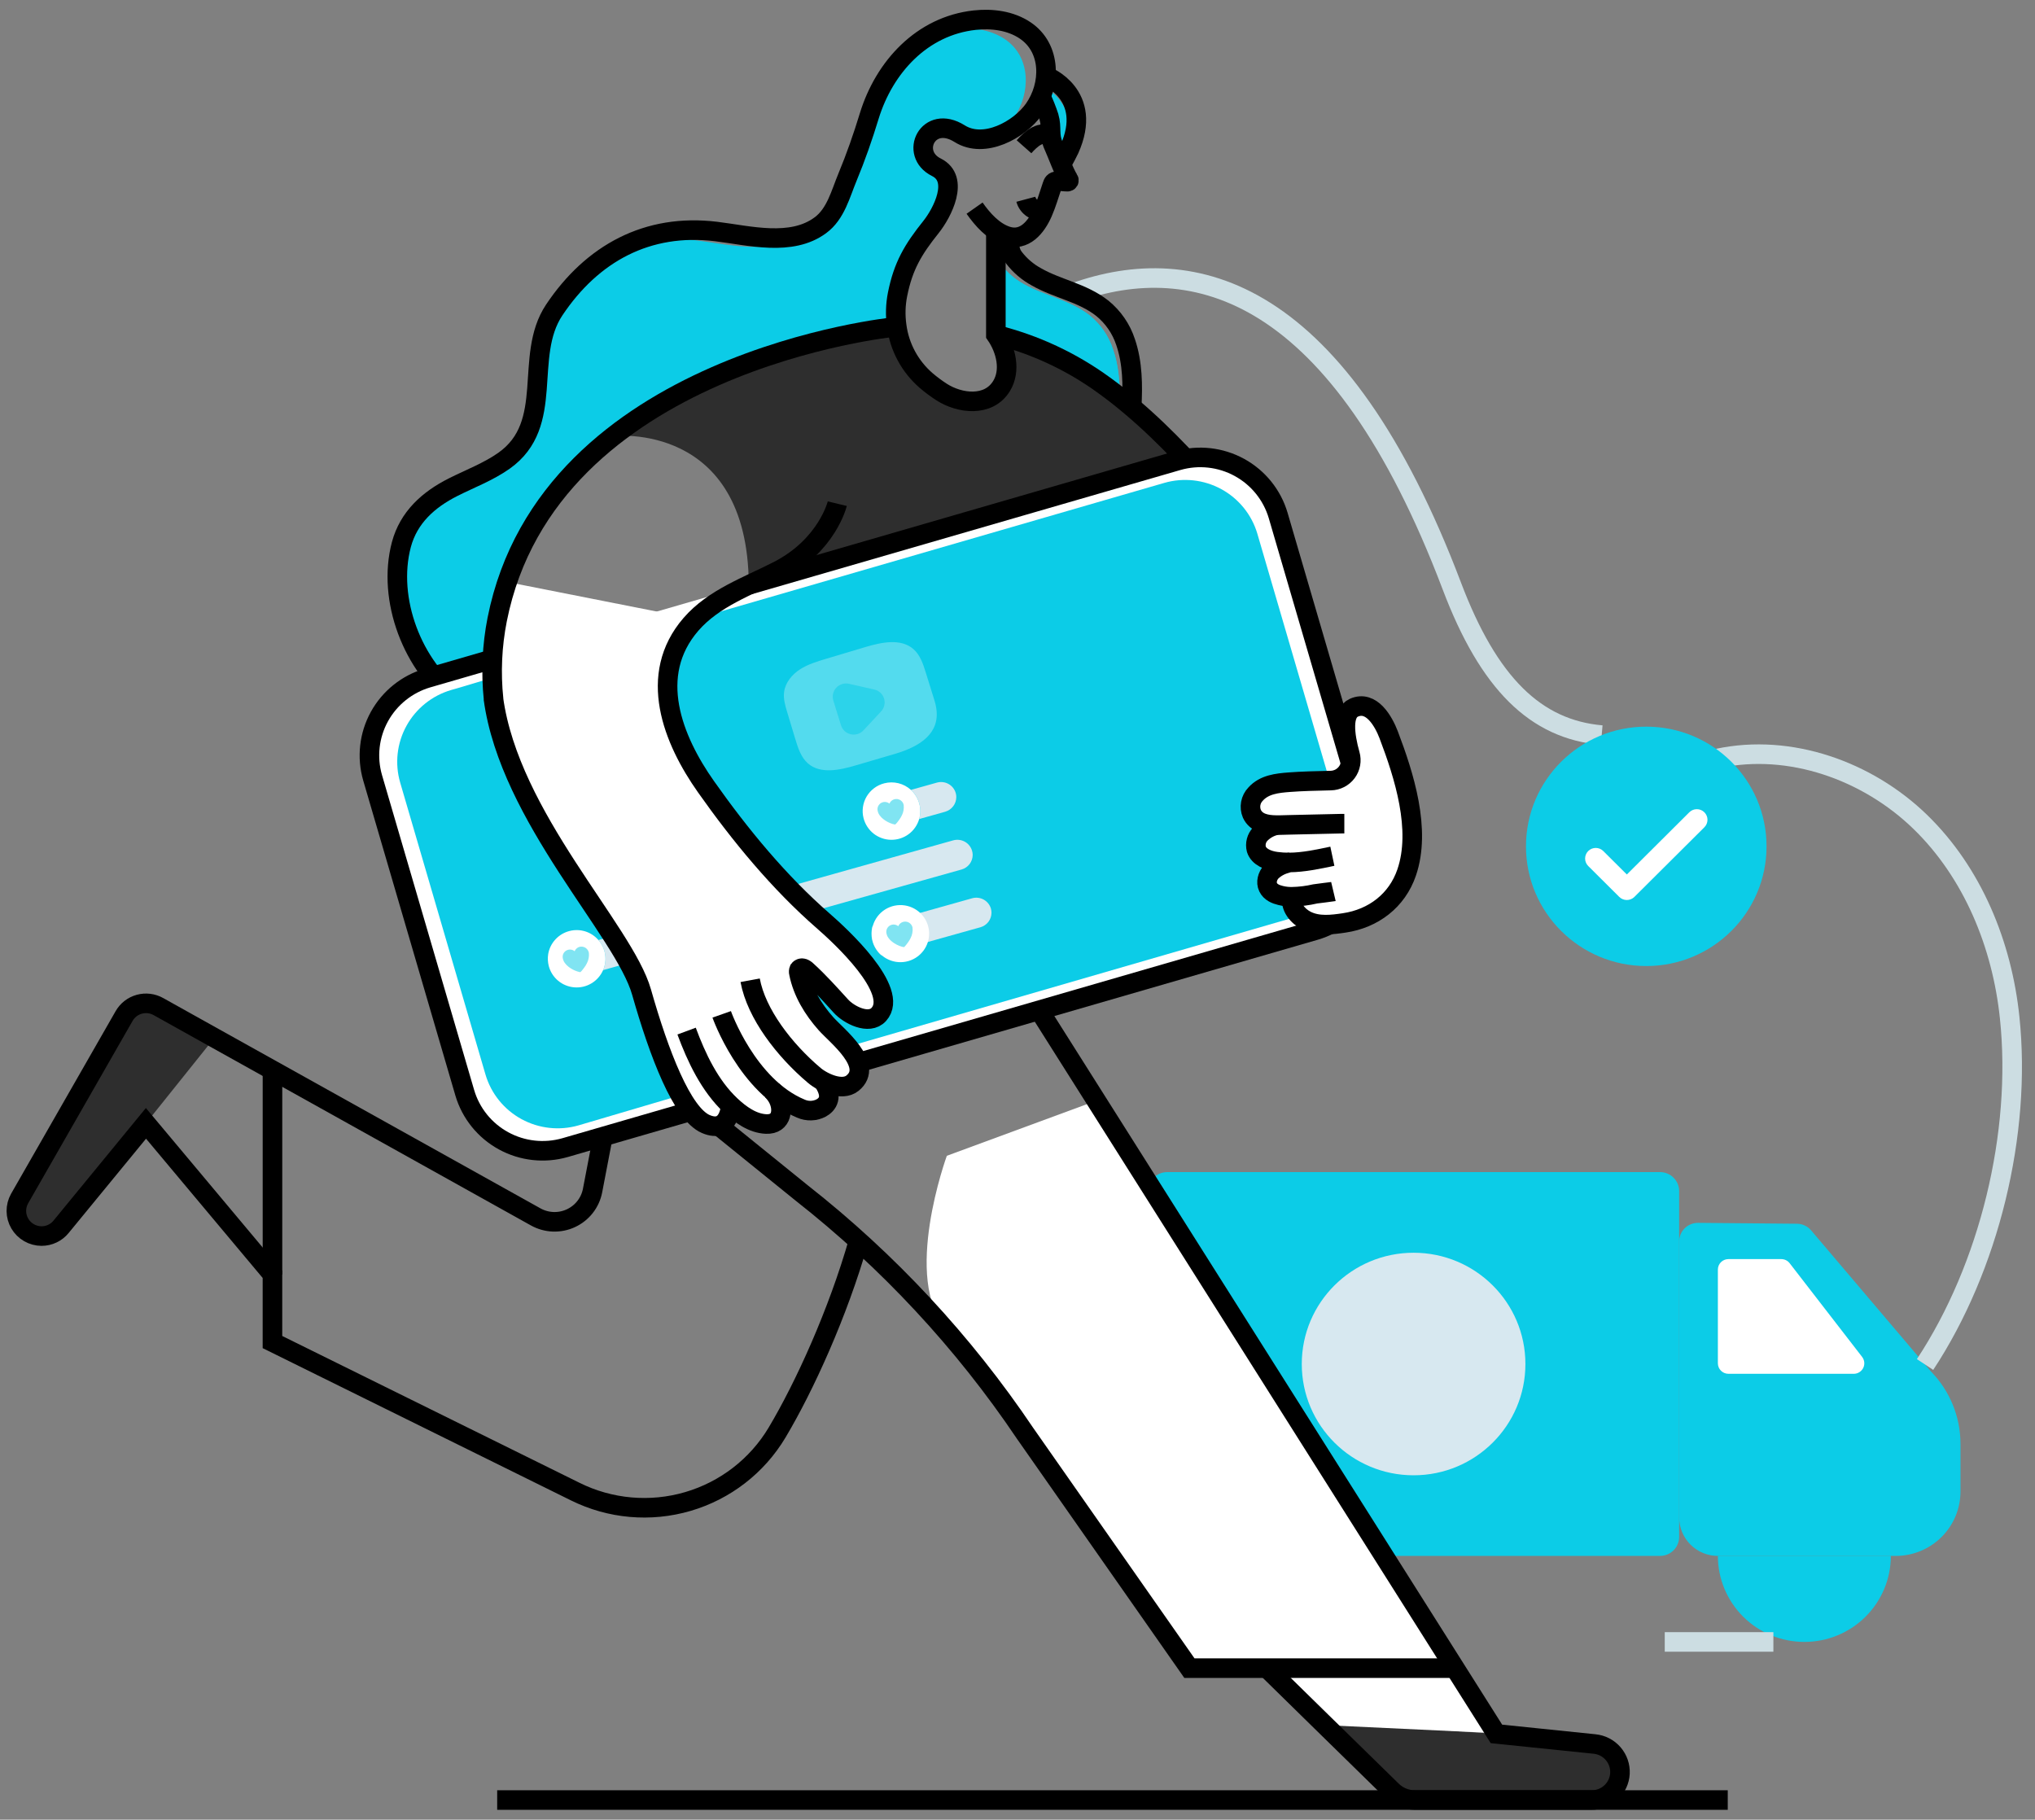 <svg width="104" height="93" viewBox="0 0 104 93" fill="none" xmlns="http://www.w3.org/2000/svg">
<rect x="0" y="0" width="104" height="93" fill="#808080" stroke="none"/>
<path d="M84.837 59.905H59.649C59.109 59.905 58.672 60.34 58.672 60.877V78.547C58.672 79.085 59.109 79.52 59.649 79.52H84.837C85.377 79.52 85.814 79.085 85.814 78.547V60.877C85.814 60.34 85.377 59.905 84.837 59.905Z" fill="#0CCCE7"/>
<path d="M83.567 60.823H60.92C60.381 60.823 59.943 61.258 59.943 61.795V77.629C59.943 78.166 60.381 78.601 60.92 78.601H83.567C84.106 78.601 84.544 78.166 84.544 77.629V61.795C84.544 61.258 84.106 60.823 83.567 60.823Z" fill="#0CCCE7"/>
<path d="M96.88 79.521H87.794C87.534 79.521 87.276 79.47 87.036 79.371C86.796 79.272 86.578 79.127 86.394 78.944C86.211 78.761 86.065 78.544 85.966 78.305C85.866 78.066 85.815 77.81 85.815 77.551V63.451C85.815 63.324 85.841 63.198 85.89 63.081C85.939 62.965 86.012 62.859 86.103 62.77C86.194 62.681 86.302 62.612 86.42 62.565C86.539 62.519 86.665 62.496 86.793 62.498L91.847 62.544C91.983 62.547 92.117 62.578 92.239 62.637C92.362 62.695 92.471 62.778 92.558 62.882L98.682 70.094C99.651 71.086 100.193 72.416 100.192 73.801V76.224C100.193 76.656 100.107 77.085 99.941 77.485C99.775 77.885 99.531 78.249 99.223 78.555C98.915 78.862 98.55 79.104 98.148 79.27C97.746 79.436 97.315 79.521 96.88 79.521Z" fill="#0CCCE7"/>
<path d="M72.243 75.4C75.399 75.4 77.957 72.854 77.957 69.713C77.957 66.572 75.399 64.026 72.243 64.026C69.086 64.026 66.528 66.572 66.528 69.713C66.528 72.854 69.086 75.4 72.243 75.4Z" fill="#D7E8F0"/>
<path d="M87.793 69.678V64.886C87.793 64.744 87.85 64.608 87.951 64.507C88.052 64.407 88.189 64.351 88.331 64.351H91.034C91.117 64.351 91.198 64.37 91.272 64.406C91.346 64.442 91.411 64.495 91.461 64.56L95.165 69.35C95.226 69.43 95.264 69.525 95.274 69.624C95.284 69.724 95.266 69.824 95.221 69.914C95.177 70.004 95.108 70.079 95.022 70.132C94.937 70.185 94.838 70.213 94.738 70.213H88.335C88.264 70.213 88.194 70.199 88.128 70.173C88.062 70.146 88.003 70.107 87.953 70.057C87.902 70.008 87.862 69.949 87.835 69.884C87.808 69.819 87.794 69.749 87.793 69.678Z" fill="white"/>
<path d="M60.982 79.477V79.515C60.982 80.682 61.447 81.801 62.276 82.626C63.105 83.451 64.23 83.914 65.402 83.914C66.575 83.914 67.699 83.451 68.528 82.626C69.357 81.801 69.823 80.682 69.823 79.515" stroke="#CCDDE2" stroke-miterlimit="10"/>
<path d="M87.793 79.518C87.793 80.684 88.259 81.803 89.088 82.628C89.917 83.453 91.041 83.916 92.213 83.916C93.386 83.916 94.51 83.453 95.339 82.628C96.168 81.803 96.633 80.684 96.633 79.518" fill="#0CCCE7"/>
<path d="M87.805 38.76C91.48 37.978 95.438 39.39 98.129 41.999C100.821 44.609 102.319 48.289 102.705 52.009C103.327 57.929 101.66 64.766 98.381 69.738" stroke="#CCDDE2" stroke-miterlimit="10"/>
<path d="M54.884 14.966C61.042 12.757 68.423 14.716 74.198 29.953C76.084 34.932 78.48 37.277 81.856 37.57" stroke="#CCDDE2" stroke-miterlimit="10"/>
<path d="M31.352 22.288C31.352 22.288 38.225 21.499 38.267 29.893L57.507 24.318L60.528 23.372C60.528 23.372 56.193 18.139 51.193 17.239C51.247 17.747 51.348 18.25 51.495 18.74C51.753 19.641 50.897 20.171 49.71 20.507C48.522 20.843 46.117 18.856 45.703 17.104C45.703 17.104 46.297 16.571 44.087 16.953C41.876 17.335 35.17 18.885 31.352 22.288Z" fill="#2E2E2E"/>
<path d="M1.512 63.026C1.7 63.127 1.909 63.179 2.122 63.18C2.314 63.18 2.504 63.137 2.677 63.054C2.85 62.971 3.002 62.85 3.122 62.701L7.459 57.411L10.959 53.04L8.094 51.441C7.797 51.274 7.446 51.231 7.118 51.322C6.789 51.413 6.51 51.63 6.342 51.925L1.001 61.259C0.917 61.408 0.862 61.572 0.842 61.742C0.822 61.912 0.836 62.085 0.884 62.249C0.931 62.414 1.011 62.567 1.119 62.7C1.227 62.834 1.361 62.944 1.512 63.026Z" fill="#2E2E2E"/>
<path d="M67.525 87.987L71.135 91.521C71.447 91.828 71.868 92 72.307 92H81.34C81.711 92.002 82.069 91.862 82.338 91.608C82.609 91.355 82.77 91.007 82.789 90.638C82.808 90.269 82.683 89.907 82.441 89.627C82.199 89.347 81.857 89.171 81.488 89.136L76.476 88.62L67.525 87.987Z" fill="#2E2E2E"/>
<path d="M50.894 16.837V17.081V17.143C52.891 17.641 54.772 18.521 56.431 19.735C56.699 19.931 56.962 20.129 57.224 20.339C57.23 19.498 57.158 18.654 56.884 17.86C56.663 17.177 56.247 16.573 55.687 16.121C55.194 15.73 54.611 15.479 54.025 15.252C53.438 15.025 52.863 14.827 52.326 14.522C51.873 14.275 51.478 13.936 51.165 13.527C51.055 13.379 50.987 13.205 50.967 13.022C50.947 12.839 50.976 12.655 51.051 12.487C50.999 12.483 50.947 12.473 50.896 12.456L50.894 16.837Z" fill="#0CCCE7"/>
<path d="M50.894 16.837V17.081V17.143C52.891 17.641 54.772 18.521 56.431 19.735C56.699 19.931 56.962 20.129 57.224 20.339C57.23 19.498 57.158 18.654 56.884 17.86C56.663 17.177 56.247 16.573 55.687 16.121C55.194 15.73 54.611 15.479 54.025 15.252C53.438 15.025 52.863 14.827 52.326 14.522C51.873 14.275 51.478 13.936 51.165 13.527C51.055 13.379 50.987 13.205 50.967 13.022C50.947 12.839 50.976 12.655 51.051 12.487C50.999 12.483 50.947 12.473 50.896 12.456L50.894 16.837Z" fill="#0CCCE7"/>
<path d="M23.305 35.825C24.055 36.361 24.889 36.768 25.774 37.03C26.153 37.143 25.256 37.564 25.646 37.639C24.105 34.02 25.204 28.456 30.08 23.378C30.91 22.513 32.819 21.416 33.76 20.654C35.274 19.43 36.93 19.271 38.516 18.536C39.224 18.21 39.952 17.927 40.694 17.689C42.014 17.252 43.377 16.954 44.759 16.801C45.073 16.762 45.383 16.735 45.697 16.718C45.62 16.182 45.635 15.636 45.742 15.105C46.031 13.647 46.535 12.809 47.452 11.66C48.027 10.937 48.924 9.207 47.727 8.611C46.973 8.237 46.904 7.471 47.258 7.005C47.558 6.606 48.164 6.425 48.913 6.892C49.431 7.221 50.046 7.243 50.637 7.082C51.098 6.815 51.497 6.455 51.81 6.025C52.678 4.785 52.709 2.909 51.351 1.999C50.61 1.503 49.665 1.382 48.779 1.478C48.383 1.523 47.992 1.611 47.615 1.738C47.613 1.737 47.611 1.737 47.61 1.737C47.608 1.737 47.606 1.737 47.605 1.738C46.001 2.599 44.853 4.191 44.302 5.985C43.978 7.046 43.612 8.096 43.184 9.125C42.833 9.969 42.589 10.995 41.805 11.571C41.478 11.812 41.107 11.987 40.712 12.086C39.233 13.019 37.182 12.48 35.565 12.282C34.272 12.106 32.955 12.239 31.724 12.668C30.345 13.361 29.159 14.472 28.197 15.911C26.612 18.295 28.29 21.733 25.632 23.614C24.832 24.177 23.904 24.523 23.028 24.966C21.773 25.601 20.763 26.503 20.391 27.896C19.647 30.686 20.964 34.134 23.305 35.825Z" fill="#0CCCE7"/>
<path d="M56.089 56.233L76.533 88.584L67.814 88.174L64.562 85.221H60.845C60.845 85.221 50.713 70.435 48.389 67.929C46.066 65.423 48.389 59.071 48.389 59.071L56.089 56.233Z" fill="white"/>
<path d="M88.298 91.997H25.409" stroke="black" stroke-miterlimit="10"/>
<path d="M53.2 4.893C53.362 5.226 53.5 5.57 53.614 5.922C53.779 6.495 53.6 6.849 53.852 7.395C53.938 7.583 54.062 7.902 54.191 8.225C54.229 8.15 54.264 8.088 54.284 8.039C55.27 5.854 53.974 4.801 53.35 4.44C53.311 4.594 53.261 4.746 53.2 4.893Z" fill="#0CCCE7"/>
<path d="M53.2 4.893C53.362 5.226 53.5 5.57 53.614 5.922C53.779 6.495 53.6 6.849 53.852 7.395C53.938 7.583 54.062 7.902 54.191 8.225C54.229 8.15 54.264 8.088 54.284 8.039C55.27 5.854 53.974 4.801 53.35 4.44C53.311 4.594 53.261 4.746 53.2 4.893Z" fill="#0CCCE7"/>
<path d="M43.877 63.425C42.823 67.113 41.122 70.853 39.712 73.217C38.693 74.923 37.063 76.182 35.15 76.741C33.237 77.301 31.181 77.119 29.397 76.233L13.924 68.591V65.133L7.459 57.413L3.122 62.699C3.002 62.848 2.849 62.967 2.676 63.049C2.503 63.132 2.314 63.174 2.122 63.174C1.897 63.172 1.677 63.113 1.482 63.001C1.287 62.889 1.125 62.728 1.012 62.534C0.899 62.341 0.838 62.121 0.836 61.898C0.835 61.674 0.891 61.453 1.001 61.258L6.342 51.929C6.51 51.633 6.789 51.417 7.117 51.326C7.446 51.235 7.797 51.278 8.094 51.444L10.959 53.043L27.377 62.194C27.65 62.346 27.956 62.432 28.268 62.444C28.581 62.455 28.892 62.393 29.176 62.261C29.459 62.13 29.708 61.933 29.9 61.688C30.093 61.442 30.224 61.155 30.283 60.849L32.228 50.707" stroke="black" stroke-miterlimit="10"/>
<path d="M36.756 57.56L40.963 60.965C45.39 64.441 49.243 68.586 52.382 73.248L60.786 85.257H74.351" stroke="black" stroke-miterlimit="10"/>
<path d="M64.743 85.257L67.525 87.985L71.135 91.519C71.447 91.825 71.868 91.997 72.307 91.997H81.339C81.711 92 82.069 91.859 82.338 91.606C82.608 91.352 82.77 91.005 82.789 90.636C82.808 90.267 82.683 89.905 82.441 89.625C82.199 89.345 81.857 89.169 81.488 89.133L76.476 88.617L52.283 50.332C51.038 48.356 49.928 45.102 50.894 42.971C54.573 34.866 54.255 27.014 54.255 27.014" stroke="black" stroke-miterlimit="10"/>
<path d="M50.894 11.767V16.804V17.047V17.109C51.414 17.864 51.677 18.935 51.18 19.737C50.515 20.811 49.046 20.633 48.114 20.032C47.841 19.855 47.579 19.66 47.332 19.449C46.504 18.732 45.968 17.739 45.826 16.656C45.75 16.12 45.764 15.575 45.87 15.044C46.161 13.587 46.663 12.749 47.583 11.598C48.159 10.876 49.055 9.145 47.856 8.549C46.453 7.852 47.425 5.814 49.043 6.832C50.297 7.621 52.1 6.637 52.845 5.577C53.714 4.338 53.745 2.461 52.387 1.552C51.645 1.055 50.701 0.934 49.815 1.03C47.115 1.325 45.194 3.426 44.425 5.923C44.102 6.983 43.736 8.034 43.309 9.062C42.957 9.908 42.712 10.933 41.93 11.509C40.441 12.618 38.283 12.037 36.597 11.832C33.087 11.403 30.256 12.95 28.322 15.846C26.736 18.23 28.415 21.669 25.756 23.549C24.956 24.113 24.029 24.459 23.152 24.901C21.896 25.536 20.887 26.439 20.513 27.831C19.77 30.63 21.086 34.08 23.427 35.771C24.499 36.546 25.754 37.011 27.057 37.263" stroke="black" stroke-miterlimit="10"/>
<path d="M57.823 20.987C57.83 20.923 57.833 20.861 57.835 20.8C57.894 19.695 57.887 18.547 57.525 17.488C57.303 16.806 56.887 16.203 56.328 15.751C55.833 15.36 55.251 15.106 54.667 14.881C54.083 14.656 53.504 14.457 52.968 14.151C52.515 13.905 52.119 13.566 51.808 13.156C51.698 13.009 51.629 12.835 51.608 12.653C51.587 12.47 51.615 12.286 51.689 12.118" stroke="black" stroke-miterlimit="10"/>
<path d="M13.925 65.137V54.698" stroke="black" stroke-miterlimit="10"/>
<path d="M49.806 10.638C50.212 11.216 50.764 11.841 51.459 12.067C52.359 12.358 52.965 11.598 53.288 10.858C53.481 10.417 53.614 9.949 53.77 9.493C53.821 9.343 53.852 9.268 54.025 9.259C54.198 9.25 54.378 9.286 54.555 9.286C54.568 9.287 54.581 9.283 54.593 9.277C54.605 9.27 54.614 9.26 54.621 9.248C54.627 9.237 54.629 9.223 54.628 9.21C54.627 9.197 54.622 9.184 54.614 9.173C54.376 8.814 54.022 7.831 53.841 7.438C53.592 6.892 53.772 6.536 53.605 5.966C53.49 5.614 53.353 5.27 53.194 4.936" stroke="black" stroke-miterlimit="10"/>
<path d="M53.459 3.887C53.459 3.887 55.912 4.823 54.645 7.638C54.567 7.809 54.375 8.164 54.284 8.325" stroke="black" stroke-miterlimit="10"/>
<path d="M53.323 10.777C53.127 10.803 52.927 10.758 52.762 10.648C52.597 10.539 52.477 10.374 52.426 10.184" stroke="black" stroke-miterlimit="10"/>
<path d="M53.738 7.003C53.23 6.592 52.673 7.116 52.333 7.5" stroke="black" stroke-miterlimit="10"/>
<path d="M50.894 17.107C52.892 17.605 54.774 18.485 56.434 19.698C56.917 20.046 57.382 20.415 57.834 20.799C59.616 22.305 61.184 24.047 62.709 25.808" stroke="black" stroke-miterlimit="10"/>
<path d="M64.995 42.427C64.986 42.422 64.977 42.415 64.97 42.407C62.97 40.417 60.956 38.441 58.95 36.458C57.27 34.797 55.085 33.097 54.059 30.918" stroke="black" stroke-miterlimit="10"/>
<path d="M41.548 56.751C41.711 56.699 41.866 56.647 42.013 56.593C42.016 56.594 42.018 56.594 42.021 56.593" stroke="black" stroke-miterlimit="10"/>
<path d="M26.326 33.353L38.267 29.893L60.194 23.539C61.247 23.237 62.378 23.363 63.338 23.888C64.299 24.413 65.012 25.296 65.321 26.342L70.03 42.442C70.333 43.49 70.208 44.615 69.681 45.571C69.153 46.528 68.267 47.238 67.216 47.546L43.848 54.316L41.617 54.961L39.352 55.62L37.122 56.268L35.31 56.79L28.879 58.654C27.825 58.956 26.694 58.831 25.733 58.306C24.773 57.78 24.06 56.897 23.752 55.85L19.042 39.751C18.739 38.703 18.864 37.578 19.391 36.623C19.918 35.667 20.804 34.957 21.855 34.65L22.024 34.601L22.165 34.559L25.168 33.688L26.326 33.353Z" fill="white"/>
<path d="M28.121 33.773L39.184 30.568L59.502 24.68C60.479 24.399 61.528 24.514 62.419 25.001C63.31 25.488 63.972 26.307 64.258 27.278L68.619 42.191C68.9 43.162 68.784 44.204 68.296 45.091C67.808 45.977 66.989 46.636 66.015 46.923L44.36 53.198L42.293 53.797L40.191 54.407L38.124 55.008L36.444 55.487L29.567 57.516C28.59 57.798 27.541 57.682 26.65 57.196C25.758 56.709 25.097 55.89 24.811 54.918L20.452 39.998C20.169 39.026 20.285 37.983 20.773 37.096C21.261 36.209 22.082 35.551 23.056 35.265L23.213 35.22L23.344 35.183L27.048 34.078L28.121 33.773Z" fill="#0CCCE7"/>
<path d="M29.319 34.304L39.577 31.333L59.166 25.625C60.071 25.366 61.042 25.474 61.867 25.925C62.693 26.376 63.305 27.134 63.57 28.033L67.617 41.865C67.878 42.766 67.77 43.733 67.317 44.554C66.864 45.376 66.103 45.986 65.2 46.251L44.372 52.319L42.456 52.874L40.508 53.437L38.59 53.994L37.038 54.444L30.039 56.495C29.134 56.757 28.161 56.65 27.334 56.199C26.508 55.747 25.895 54.988 25.63 54.087L21.582 40.256C21.321 39.356 21.429 38.389 21.882 37.568C22.335 36.747 23.096 36.137 24 35.873L24.767 35.655L24.89 35.619L28.324 34.596L29.319 34.304Z" fill="#0CCCE7"/>
<path d="M44.566 42.536L26.131 47.714C26.032 47.742 25.929 47.75 25.828 47.738C25.727 47.726 25.629 47.694 25.539 47.644C25.45 47.594 25.372 47.528 25.309 47.448C25.246 47.368 25.199 47.276 25.171 47.179C25.151 47.111 25.141 47.041 25.141 46.97C25.142 46.802 25.197 46.638 25.299 46.504C25.401 46.37 25.544 46.272 25.707 46.225L44.142 41.051C44.068 41.303 44.064 41.572 44.132 41.826C44.205 42.099 44.356 42.346 44.566 42.536Z" fill="#0CCCE7"/>
<path d="M48.872 40.737C48.872 40.906 48.816 41.071 48.714 41.206C48.612 41.34 48.469 41.439 48.306 41.486L46.975 41.86C47.051 41.597 47.052 41.319 46.978 41.056C46.904 40.792 46.757 40.555 46.555 40.37L47.886 39.997C48.084 39.942 48.296 39.968 48.476 40.068C48.655 40.168 48.787 40.335 48.844 40.532C48.864 40.599 48.873 40.668 48.872 40.737Z" fill="#D7E8F0"/>
<path d="M49.71 43.693C49.709 43.862 49.654 44.025 49.552 44.16C49.45 44.294 49.306 44.392 49.144 44.438L30.823 49.581C30.933 49.328 30.968 49.05 30.926 48.778C30.883 48.506 30.764 48.251 30.582 48.044L48.72 42.948C48.919 42.894 49.13 42.92 49.31 43.02C49.489 43.12 49.622 43.287 49.678 43.484C49.699 43.551 49.71 43.622 49.71 43.693Z" fill="#D7E8F0"/>
<path d="M28.619 50.194L26.968 50.657C26.868 50.697 26.76 50.715 26.652 50.71C26.544 50.706 26.438 50.679 26.341 50.631C26.244 50.584 26.158 50.516 26.089 50.434C26.019 50.351 25.968 50.255 25.938 50.151C25.909 50.048 25.901 49.939 25.916 49.833C25.931 49.726 25.968 49.623 26.025 49.532C26.082 49.441 26.158 49.362 26.247 49.301C26.336 49.241 26.438 49.199 26.544 49.18L28.016 48.767C27.984 48.97 27.994 49.176 28.044 49.375C28.132 49.707 28.336 49.997 28.619 50.194Z" fill="#0CCCE7"/>
<path d="M45.031 48.814L27.927 53.618C27.728 53.671 27.517 53.645 27.337 53.545C27.158 53.445 27.026 53.279 26.969 53.082C26.949 53.016 26.939 52.946 26.94 52.876C26.941 52.707 26.996 52.543 27.098 52.408C27.2 52.273 27.343 52.175 27.506 52.128L44.586 47.335C44.515 47.599 44.519 47.877 44.597 48.138C44.676 48.399 44.826 48.633 45.031 48.814Z" fill="#0CCCE7"/>
<path d="M50.671 46.646C50.671 46.815 50.616 46.979 50.514 47.113C50.411 47.248 50.268 47.345 50.105 47.391L47.422 48.142L45.033 48.819C44.828 48.638 44.678 48.404 44.599 48.142C44.521 47.881 44.517 47.603 44.588 47.34L47.023 46.657L49.684 45.909C49.882 45.853 50.094 45.878 50.274 45.978C50.453 46.078 50.586 46.244 50.643 46.441C50.662 46.508 50.671 46.577 50.671 46.646Z" fill="#D7E8F0"/>
<path d="M46.975 41.859C46.886 42.168 46.697 42.44 46.438 42.632C46.179 42.824 45.863 42.925 45.54 42.921C45.217 42.917 44.904 42.806 44.65 42.608C44.396 42.409 44.215 42.132 44.134 41.821C44.085 41.634 44.074 41.44 44.101 41.25C44.127 41.059 44.192 40.875 44.289 40.709C44.388 40.544 44.517 40.398 44.672 40.282C44.826 40.166 45.002 40.082 45.19 40.034C45.427 39.972 45.677 39.971 45.916 40.03C46.154 40.089 46.374 40.206 46.555 40.372C46.757 40.557 46.903 40.794 46.977 41.057C47.052 41.32 47.051 41.599 46.975 41.861V41.859Z" fill="white"/>
<g opacity="0.72">
<path opacity="0.72" d="M46.185 41.157C46.203 41.335 46.17 41.514 46.09 41.673C46.051 41.752 46.006 41.828 45.954 41.899C45.926 41.936 45.777 42.149 45.734 42.14C45.442 42.088 45.025 41.861 44.89 41.558C44.87 41.511 44.855 41.461 44.848 41.41C44.837 41.335 44.85 41.26 44.883 41.193C44.917 41.126 44.97 41.07 45.036 41.033C45.102 40.997 45.177 40.981 45.252 40.988C45.327 40.995 45.398 41.024 45.456 41.072C45.487 40.995 45.543 40.931 45.614 40.889C45.685 40.847 45.768 40.829 45.85 40.838C45.933 40.847 46.01 40.882 46.07 40.938C46.131 40.995 46.171 41.069 46.185 41.15V41.157Z" fill="#0CCCE7"/>
</g>
<path d="M30.823 49.578C30.702 49.859 30.496 50.095 30.233 50.254C29.971 50.413 29.665 50.486 29.358 50.462C29.052 50.439 28.76 50.321 28.525 50.125C28.289 49.929 28.121 49.664 28.044 49.368C27.994 49.169 27.984 48.963 28.016 48.761C28.063 48.482 28.191 48.222 28.383 48.014C28.575 47.805 28.823 47.656 29.098 47.584C29.364 47.514 29.644 47.52 29.907 47.601C30.169 47.683 30.403 47.836 30.582 48.044C30.764 48.251 30.883 48.506 30.926 48.778C30.968 49.05 30.933 49.328 30.823 49.581V49.578Z" fill="white"/>
<g opacity="0.72">
<path opacity="0.72" d="M30.096 48.702C30.113 48.88 30.08 49.059 30 49.218C29.962 49.298 29.916 49.373 29.864 49.444C29.835 49.481 29.687 49.694 29.645 49.685C29.352 49.633 28.935 49.406 28.8 49.102C28.78 49.055 28.765 49.005 28.759 48.953C28.748 48.879 28.76 48.804 28.794 48.736C28.827 48.669 28.881 48.614 28.946 48.577C29.012 48.541 29.087 48.525 29.162 48.532C29.237 48.538 29.308 48.568 29.366 48.615C29.389 48.561 29.424 48.512 29.468 48.473C29.512 48.434 29.565 48.405 29.622 48.39C29.674 48.378 29.728 48.376 29.78 48.386C29.833 48.395 29.883 48.415 29.927 48.444C29.971 48.473 30.009 48.511 30.038 48.556C30.067 48.6 30.087 48.65 30.096 48.702Z" fill="#0CCCE7"/>
</g>
<path d="M47.42 48.141C47.317 48.478 47.095 48.767 46.794 48.954C46.494 49.141 46.136 49.213 45.786 49.158C45.436 49.102 45.118 48.922 44.891 48.652C44.664 48.381 44.544 48.038 44.551 47.685C44.559 47.333 44.694 46.995 44.933 46.734C45.171 46.474 45.496 46.308 45.848 46.267C46.2 46.227 46.555 46.314 46.847 46.514C47.139 46.713 47.349 47.011 47.437 47.352C47.504 47.612 47.498 47.885 47.42 48.141Z" fill="white"/>
<g opacity="0.72">
<path opacity="0.72" d="M46.637 47.424C46.654 47.601 46.62 47.78 46.54 47.94C46.502 48.019 46.457 48.094 46.404 48.165C46.376 48.202 46.228 48.415 46.186 48.406C45.893 48.354 45.475 48.128 45.34 47.825C45.32 47.777 45.306 47.726 45.298 47.675C45.288 47.601 45.3 47.525 45.334 47.458C45.367 47.391 45.42 47.335 45.486 47.299C45.552 47.262 45.627 47.246 45.702 47.253C45.777 47.26 45.848 47.289 45.906 47.337C45.938 47.261 45.994 47.197 46.065 47.155C46.136 47.113 46.219 47.095 46.302 47.104C46.384 47.113 46.461 47.149 46.522 47.205C46.582 47.261 46.622 47.336 46.637 47.417V47.424Z" fill="#0CCCE7"/>
</g>
<path d="M44.382 52.087C43.4 52.141 42.344 50.734 42.021 50.384C41.986 50.347 41.945 50.314 41.9 50.288L41.023 49.582L41.17 50.693C41.404 51.228 42.642 52.395 43.524 53.735C44.406 55.075 43.566 55.368 43.094 55.538C42.621 55.708 42.128 54.82 42.32 55.785C42.513 56.749 41.369 56.763 40.656 56.642C39.942 56.522 39.687 55.741 39.848 56.354C40.01 56.967 39.476 57.414 38.993 57.435C38.628 57.453 37.925 56.961 37.608 56.725C37.535 57.112 37.273 57.84 36.362 57.453C35.152 56.938 33.976 53.86 33.078 50.711C32.18 47.561 26.365 41.816 25.517 35.734C25.517 35.724 25.517 35.709 25.517 35.699C25.471 35.239 25.448 34.776 25.448 34.309C25.448 33.423 25.535 32.538 25.706 31.668C25.828 31.035 25.992 30.41 26.196 29.799L35.798 31.696C35.733 31.768 35.667 31.84 35.601 31.916C33.353 34.513 34.667 37.807 36.377 40.225C38.111 42.686 40.108 45.118 42.389 47.099C43.059 47.679 43.685 48.308 44.262 48.98L44.138 49.049C44.273 49.311 44.424 49.566 44.59 49.81C45.269 50.741 45.368 52.031 44.382 52.087Z" fill="white"/>
<path d="M38.267 29.893L60.194 23.539C61.247 23.237 62.378 23.363 63.339 23.888C64.299 24.413 65.012 25.296 65.321 26.342L70.03 42.442C70.333 43.49 70.208 44.615 69.681 45.571C69.154 46.528 68.267 47.238 67.216 47.546L43.848 54.316" stroke="black" stroke-miterlimit="10"/>
<path d="M35.304 56.79L28.879 58.653C27.825 58.956 26.694 58.831 25.733 58.305C24.773 57.78 24.06 56.897 23.752 55.85L19.042 39.75C18.739 38.703 18.864 37.578 19.391 36.622C19.918 35.666 20.804 34.957 21.855 34.649L22.024 34.601L22.165 34.559L25.168 33.688" stroke="black" stroke-miterlimit="10"/>
<path d="M41.62 54.963H41.614" stroke="black" stroke-miterlimit="10"/>
<path d="M37.117 56.27H37.112" stroke="black" stroke-miterlimit="10"/>
<path d="M38.337 50.1C38.653 51.815 40.089 53.673 41.612 54.96C42.054 55.334 43.033 55.789 43.564 55.362C44.71 54.443 42.751 52.928 42.211 52.32C41.555 51.58 41.025 50.714 40.828 49.737C40.811 49.677 40.814 49.612 40.838 49.554C40.861 49.523 40.894 49.499 40.931 49.488C40.968 49.476 41.008 49.477 41.045 49.49C41.118 49.517 41.184 49.56 41.238 49.616C41.858 50.18 42.412 50.803 42.974 51.419C43.371 51.86 44.405 52.406 44.912 51.845C46.013 50.627 42.898 47.788 42.101 47.092C39.821 45.109 37.822 42.677 36.087 40.218C34.377 37.8 33.064 34.506 35.311 31.909C36.484 30.557 38.221 29.966 39.773 29.167C42.275 27.883 42.79 25.742 42.79 25.742" stroke="black" stroke-miterlimit="10"/>
<path d="M36.883 51.842C36.883 51.842 38.178 55.516 40.93 56.66C41.093 56.732 41.271 56.767 41.45 56.762C41.628 56.757 41.803 56.711 41.962 56.63C42.302 56.44 42.579 56.066 42.103 55.316" stroke="black" stroke-miterlimit="10"/>
<path d="M35.089 52.698C35.594 54.061 36.265 55.487 37.343 56.501C37.834 56.962 38.457 57.418 39.154 57.447C39.995 57.482 40.06 56.639 39.721 56.066C39.647 55.943 39.559 55.83 39.458 55.728" stroke="black" stroke-miterlimit="10"/>
<path d="M37.343 56.501C37.343 56.501 37.281 57.965 36.071 57.448C34.861 56.931 33.682 53.855 32.787 50.704C31.893 47.553 26.044 41.792 25.215 35.694L25.224 35.769C25.224 35.755 25.224 35.745 25.224 35.731C25.082 34.373 25.145 33.002 25.409 31.662C28.03 18.46 45.703 16.714 45.703 16.714" stroke="black" stroke-miterlimit="10"/>
<path d="M71.888 44.598C71.399 46.035 70.19 46.951 68.7 47.174C68.061 47.267 67.373 47.353 66.775 47.061C66.337 46.848 65.905 46.351 66.037 45.83C65.842 45.832 65.647 45.81 65.458 45.764C65.199 45.702 64.93 45.58 64.816 45.342C64.701 45.104 64.782 44.773 64.968 44.56C65.17 44.361 65.419 44.216 65.692 44.138C65.759 44.114 65.826 44.093 65.895 44.076C65.674 44.078 65.453 44.064 65.234 44.035C64.812 43.98 64.34 43.801 64.215 43.4C64.18 43.264 64.18 43.121 64.216 42.985C64.251 42.849 64.321 42.724 64.418 42.621C64.617 42.419 64.865 42.272 65.139 42.196C65.167 42.189 65.191 42.179 65.218 42.172C64.719 42.165 64.208 42.066 63.987 41.595C63.916 41.428 63.896 41.243 63.929 41.065C63.962 40.886 64.047 40.721 64.174 40.59C64.615 40.096 65.277 40.026 65.901 39.979C66.525 39.932 67.283 39.91 68.018 39.897C68.178 39.893 68.334 39.852 68.476 39.779C68.617 39.705 68.74 39.6 68.834 39.472C68.929 39.344 68.993 39.196 69.021 39.039C69.049 38.883 69.041 38.722 68.998 38.569C68.711 37.555 68.59 36.449 69.193 36.178C70.094 35.773 70.714 36.878 70.972 37.557C71.761 39.64 72.64 42.398 71.888 44.598Z" fill="white"/>
<path d="M68.091 43.761C67.363 43.915 66.626 44.073 65.888 44.08C65.819 44.097 65.752 44.118 65.685 44.142C65.412 44.22 65.163 44.365 64.961 44.563C64.775 44.776 64.685 45.092 64.809 45.345C64.932 45.599 65.192 45.706 65.451 45.768C65.64 45.814 65.835 45.836 66.029 45.833C66.428 45.825 66.825 45.776 67.213 45.686C67.278 45.672 68.082 45.58 68.145 45.565" stroke="black" stroke-miterlimit="10"/>
<path d="M65.21 42.175C65.183 42.182 65.159 42.192 65.13 42.199C64.857 42.275 64.609 42.422 64.41 42.625C64.313 42.727 64.243 42.852 64.208 42.988C64.172 43.124 64.172 43.267 64.207 43.404C64.338 43.805 64.81 43.984 65.226 44.038C65.445 44.068 65.666 44.081 65.887 44.08" stroke="black" stroke-miterlimit="10"/>
<path d="M68.703 42.097C68.647 42.097 68.595 42.097 68.541 42.097L65.909 42.156C65.704 42.156 65.457 42.176 65.21 42.169C64.71 42.163 64.2 42.063 63.979 41.593C63.908 41.425 63.888 41.241 63.921 41.062C63.954 40.883 64.039 40.718 64.166 40.587C64.607 40.094 65.269 40.024 65.893 39.977C66.516 39.929 67.276 39.91 68.011 39.894C68.171 39.891 68.329 39.85 68.471 39.777C68.613 39.703 68.736 39.598 68.831 39.47C68.926 39.342 68.99 39.193 69.018 39.036C69.046 38.879 69.038 38.718 68.994 38.565C68.707 37.55 68.584 36.443 69.189 36.172C70.089 35.767 70.709 36.872 70.968 37.552C71.76 39.634 72.64 42.397 71.888 44.592C71.398 46.029 70.19 46.947 68.701 47.168C68.063 47.263 67.373 47.348 66.776 47.055C66.34 46.844 65.907 46.348 66.037 45.826" stroke="black" stroke-miterlimit="10"/>
<g opacity="0.54">
<path opacity="0.54" d="M47.849 36.197C47.83 36.066 47.8 35.938 47.76 35.812L47.315 34.38C47.179 33.942 47.028 33.478 46.682 33.176C46.04 32.613 45.05 32.824 44.229 33.069L42.215 33.671C41.752 33.81 41.282 33.952 40.878 34.214C40.474 34.477 40.136 34.885 40.073 35.361C40.025 35.713 40.129 36.065 40.232 36.405L40.647 37.78C40.784 38.23 40.935 38.706 41.292 39.019C41.927 39.569 42.898 39.363 43.706 39.125L45.767 38.52C47.01 38.15 48.05 37.489 47.849 36.197Z" fill="white"/>
<path opacity="0.54" d="M45.023 36.366C45.106 36.279 45.164 36.171 45.192 36.054C45.219 35.937 45.215 35.815 45.18 35.7C45.144 35.586 45.078 35.482 44.989 35.401C44.9 35.32 44.791 35.264 44.673 35.239L44.034 35.094L43.397 34.95C43.28 34.922 43.157 34.925 43.041 34.96C42.926 34.995 42.822 35.06 42.739 35.148C42.657 35.236 42.6 35.344 42.574 35.461C42.548 35.578 42.554 35.7 42.591 35.815L42.784 36.437L42.977 37.059C43.011 37.174 43.075 37.278 43.163 37.361C43.251 37.443 43.36 37.501 43.478 37.527C43.595 37.554 43.718 37.549 43.833 37.513C43.949 37.477 44.052 37.41 44.133 37.321L44.578 36.843L45.023 36.366Z" fill="#0CCCE7"/>
</g>
<path d="M90.63 83.917H85.078" stroke="#CCDDE2" stroke-miterlimit="10"/>
<path d="M84.133 49.373C87.528 49.373 90.28 46.634 90.28 43.256C90.28 39.877 87.528 37.138 84.133 37.138C80.738 37.138 77.986 39.877 77.986 43.256C77.986 46.634 80.738 49.373 84.133 49.373Z" fill="#0CCCE7"/>
<path d="M83.138 45.998C83.066 45.998 82.995 45.984 82.929 45.956C82.863 45.929 82.803 45.889 82.753 45.839L81.168 44.261C81.065 44.16 81.008 44.022 81.008 43.878C81.008 43.735 81.065 43.597 81.167 43.495C81.269 43.394 81.407 43.337 81.552 43.337C81.696 43.337 81.834 43.393 81.936 43.495L83.141 44.694L86.333 41.515C86.435 41.413 86.573 41.356 86.718 41.356C86.862 41.356 87 41.413 87.102 41.514C87.205 41.616 87.262 41.754 87.262 41.897C87.262 42.041 87.205 42.179 87.103 42.28L83.522 45.844C83.419 45.944 83.281 45.999 83.138 45.998Z" fill="white"/>
</svg>
